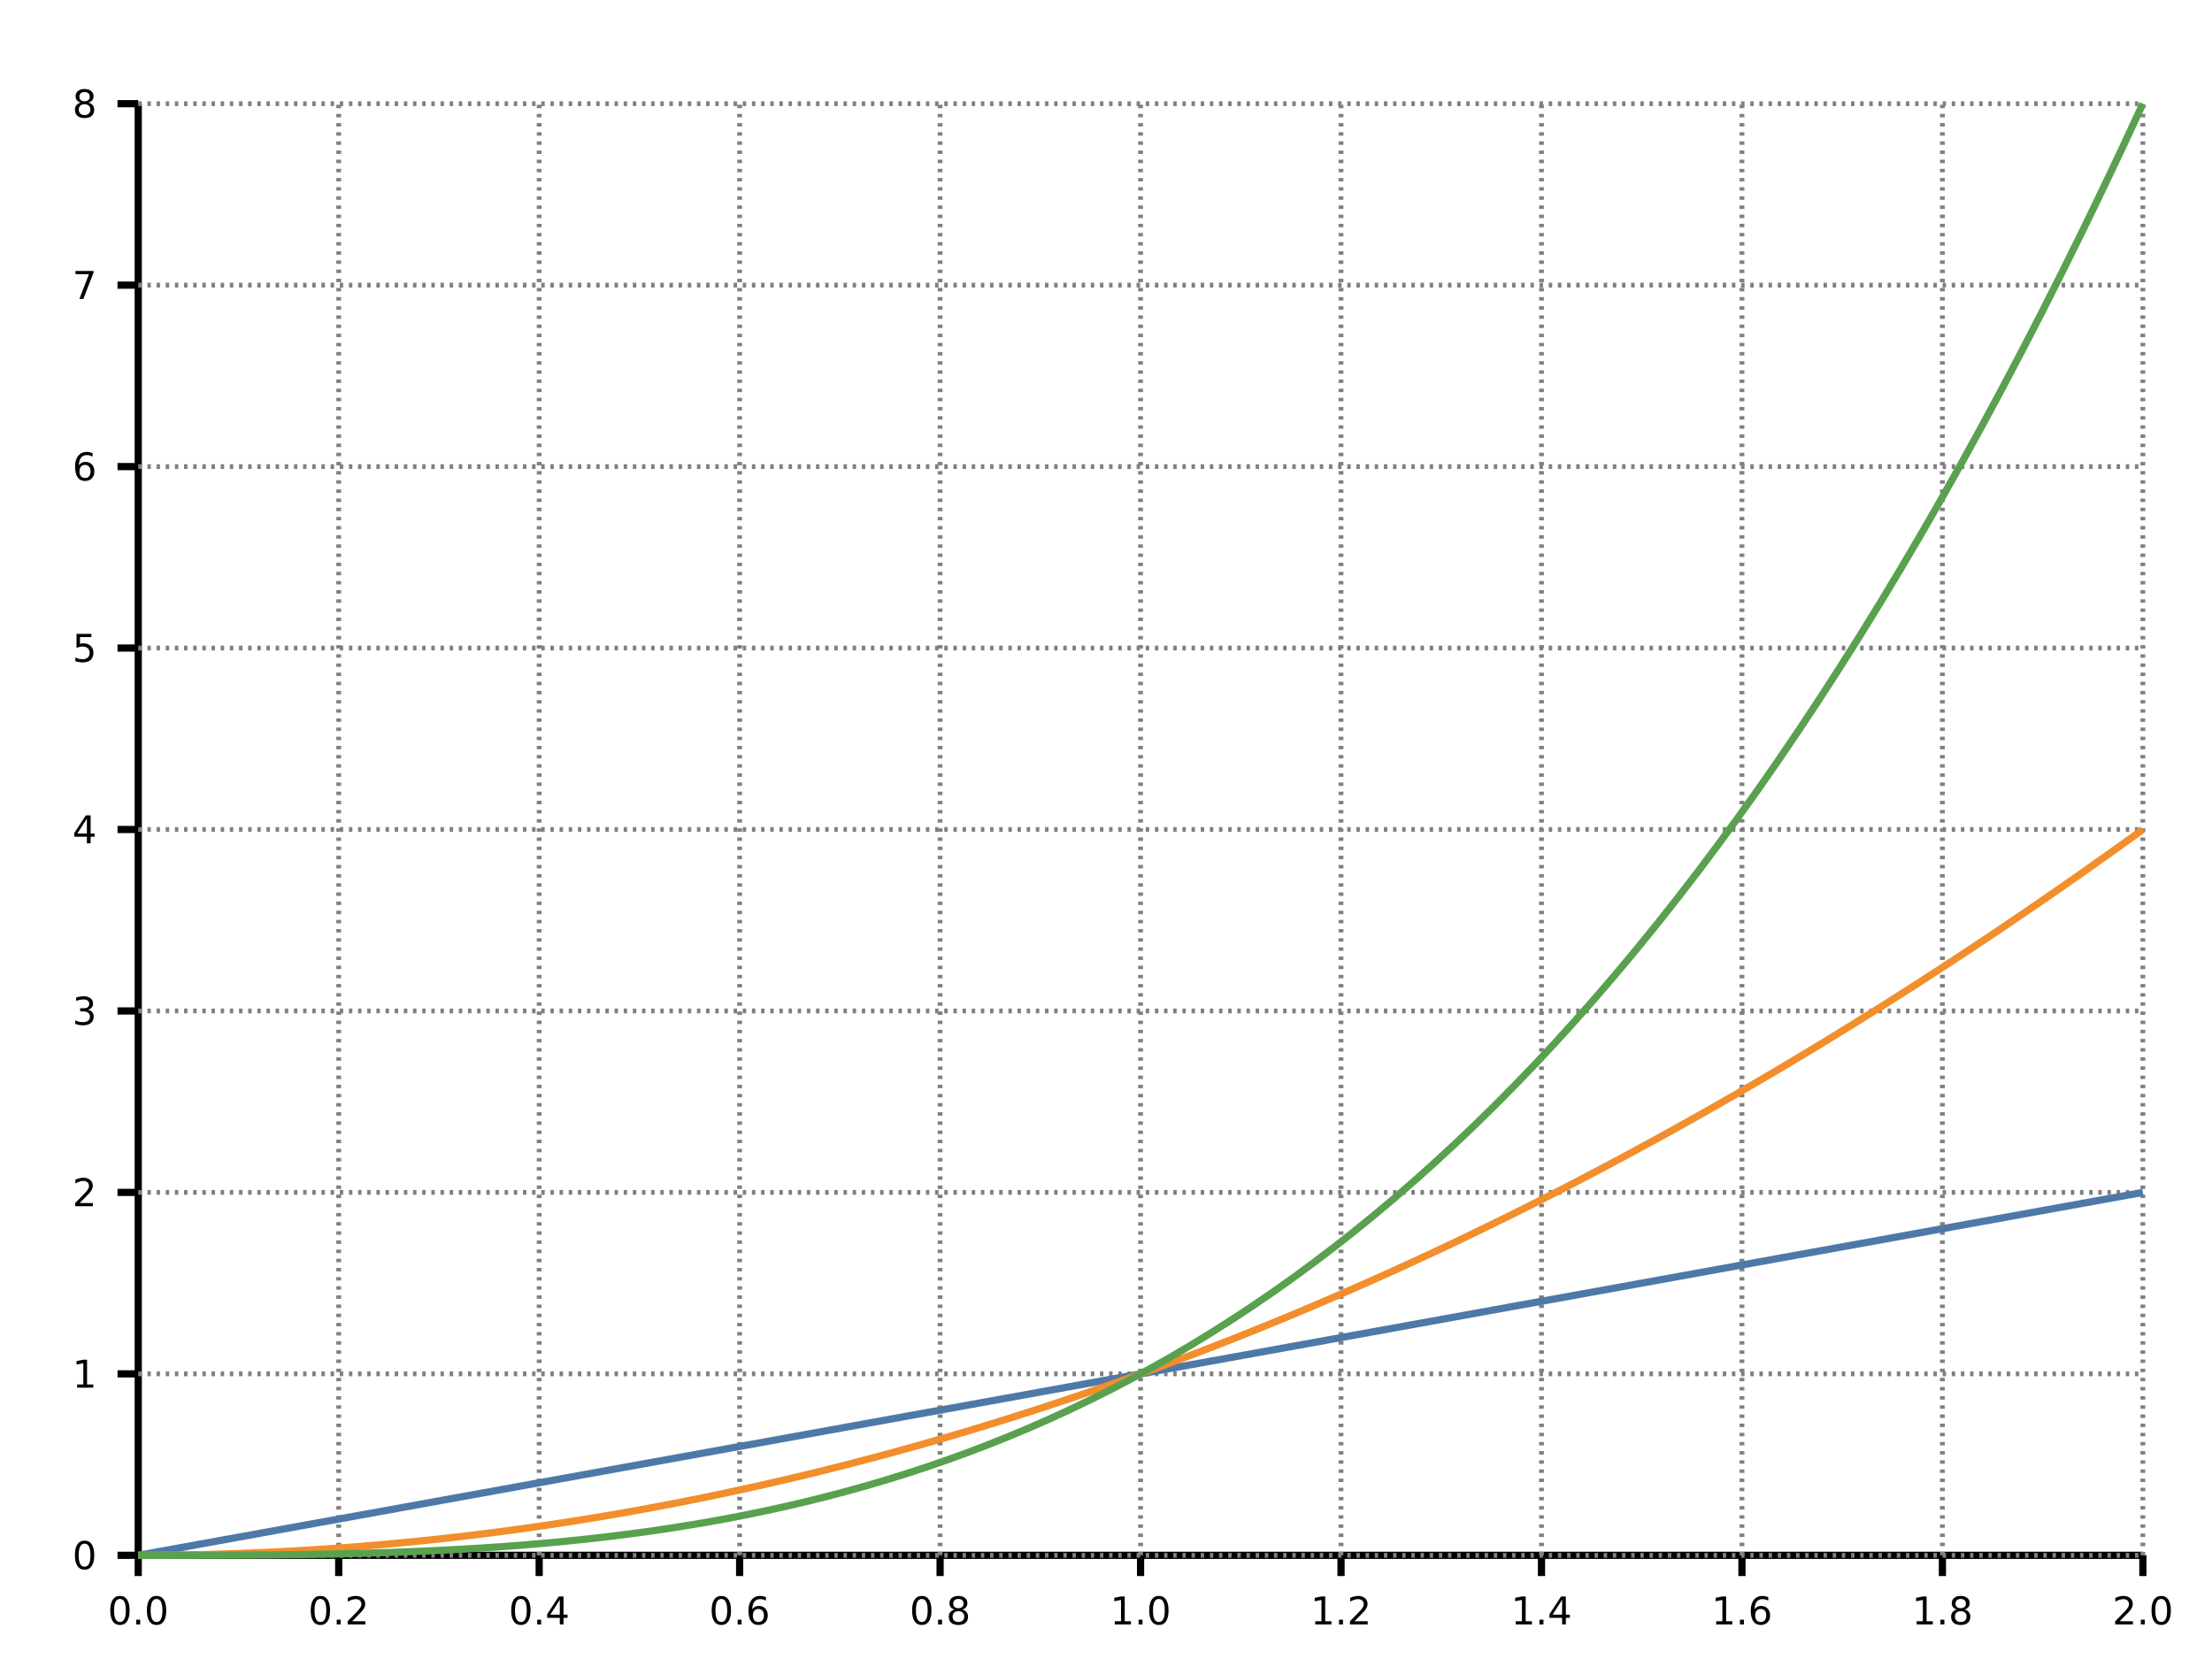 <?xml version="1.0" encoding="UTF-8"?>
<svg xmlns="http://www.w3.org/2000/svg" xmlns:xlink="http://www.w3.org/1999/xlink" width="640px" height="480px" viewBox="0 0 640 480" version="1.1">
<defs>
<g>
<symbol overflow="visible" id="glyph0-0">
<path style="stroke:none;" d="M 0.547 1.969 L 0.547 -7.828 L 6.109 -7.828 L 6.109 1.969 Z M 1.172 1.344 L 5.484 1.344 L 5.484 -7.203 L 1.172 -7.203 Z M 1.172 1.344 "/>
</symbol>
<symbol overflow="visible" id="glyph0-1">
<path style="stroke:none;" d="M 3.531 -7.375 C 2.969 -7.375 2.539 -7.098 2.25 -6.547 C 1.969 -5.992 1.828 -5.16 1.828 -4.047 C 1.828 -2.93 1.969 -2.094 2.25 -1.531 C 2.539 -0.977 2.969 -0.703 3.531 -0.703 C 4.102 -0.703 4.531 -0.977 4.812 -1.531 C 5.094 -2.094 5.234 -2.93 5.234 -4.047 C 5.234 -5.16 5.094 -5.992 4.812 -6.547 C 4.531 -7.098 4.102 -7.375 3.531 -7.375 Z M 3.531 -8.25 C 4.438 -8.25 5.129 -7.891 5.609 -7.172 C 6.086 -6.453 6.328 -5.41 6.328 -4.047 C 6.328 -2.68 6.086 -1.641 5.609 -0.922 C 5.129 -0.203 4.438 0.156 3.531 0.156 C 2.625 0.156 1.93 -0.203 1.453 -0.922 C 0.973 -1.641 0.734 -2.68 0.734 -4.047 C 0.734 -5.41 0.973 -6.453 1.453 -7.172 C 1.93 -7.891 2.625 -8.25 3.531 -8.25 Z M 3.531 -8.25 "/>
</symbol>
<symbol overflow="visible" id="glyph0-2">
<path style="stroke:none;" d="M 1.188 -1.375 L 2.328 -1.375 L 2.328 0 L 1.188 0 Z M 1.188 -1.375 "/>
</symbol>
<symbol overflow="visible" id="glyph0-3">
<path style="stroke:none;" d="M 2.125 -0.922 L 5.953 -0.922 L 5.953 0 L 0.812 0 L 0.812 -0.922 C 1.227 -1.348 1.797 -1.926 2.516 -2.656 C 3.234 -3.383 3.688 -3.852 3.875 -4.062 C 4.219 -4.457 4.457 -4.789 4.594 -5.062 C 4.738 -5.332 4.812 -5.598 4.812 -5.859 C 4.812 -6.297 4.66 -6.648 4.359 -6.922 C 4.055 -7.191 3.66 -7.328 3.172 -7.328 C 2.828 -7.328 2.461 -7.266 2.078 -7.141 C 1.703 -7.023 1.301 -6.848 0.875 -6.609 L 0.875 -7.703 C 1.312 -7.879 1.723 -8.016 2.109 -8.109 C 2.492 -8.203 2.844 -8.25 3.156 -8.25 C 4 -8.25 4.664 -8.035 5.156 -7.609 C 5.656 -7.191 5.906 -6.633 5.906 -5.938 C 5.906 -5.602 5.844 -5.285 5.719 -4.984 C 5.594 -4.691 5.367 -4.344 5.047 -3.938 C 4.953 -3.832 4.66 -3.523 4.172 -3.016 C 3.691 -2.516 3.008 -1.816 2.125 -0.922 Z M 2.125 -0.922 "/>
</symbol>
<symbol overflow="visible" id="glyph0-4">
<path style="stroke:none;" d="M 4.203 -7.141 L 1.438 -2.828 L 4.203 -2.828 Z M 3.906 -8.094 L 5.281 -8.094 L 5.281 -2.828 L 6.438 -2.828 L 6.438 -1.906 L 5.281 -1.906 L 5.281 0 L 4.203 0 L 4.203 -1.906 L 0.547 -1.906 L 0.547 -2.969 Z M 3.906 -8.094 "/>
</symbol>
<symbol overflow="visible" id="glyph0-5">
<path style="stroke:none;" d="M 3.672 -4.484 C 3.172 -4.484 2.773 -4.316 2.484 -3.984 C 2.203 -3.648 2.062 -3.188 2.062 -2.594 C 2.062 -2.008 2.203 -1.547 2.484 -1.203 C 2.773 -0.867 3.172 -0.703 3.672 -0.703 C 4.16 -0.703 4.547 -0.867 4.828 -1.203 C 5.117 -1.547 5.266 -2.008 5.266 -2.594 C 5.266 -3.188 5.117 -3.648 4.828 -3.984 C 4.547 -4.316 4.16 -4.484 3.672 -4.484 Z M 5.844 -7.922 L 5.844 -6.922 C 5.57 -7.047 5.297 -7.145 5.016 -7.219 C 4.734 -7.289 4.453 -7.328 4.172 -7.328 C 3.453 -7.328 2.898 -7.082 2.516 -6.594 C 2.141 -6.102 1.922 -5.363 1.859 -4.375 C 2.078 -4.688 2.348 -4.926 2.672 -5.094 C 2.992 -5.27 3.348 -5.359 3.734 -5.359 C 4.547 -5.359 5.188 -5.109 5.656 -4.609 C 6.133 -4.117 6.375 -3.445 6.375 -2.594 C 6.375 -1.758 6.125 -1.094 5.625 -0.594 C 5.133 -0.094 4.484 0.156 3.672 0.156 C 2.734 0.156 2.016 -0.203 1.516 -0.922 C 1.023 -1.641 0.781 -2.68 0.781 -4.047 C 0.781 -5.328 1.082 -6.348 1.688 -7.109 C 2.289 -7.867 3.109 -8.25 4.141 -8.25 C 4.41 -8.25 4.688 -8.219 4.969 -8.156 C 5.25 -8.102 5.539 -8.023 5.844 -7.922 Z M 5.844 -7.922 "/>
</symbol>
<symbol overflow="visible" id="glyph0-6">
<path style="stroke:none;" d="M 3.531 -3.844 C 3.008 -3.844 2.598 -3.703 2.297 -3.422 C 2.004 -3.148 1.859 -2.77 1.859 -2.281 C 1.859 -1.789 2.004 -1.406 2.297 -1.125 C 2.598 -0.844 3.008 -0.703 3.531 -0.703 C 4.051 -0.703 4.461 -0.844 4.766 -1.125 C 5.066 -1.406 5.219 -1.789 5.219 -2.281 C 5.219 -2.77 5.066 -3.148 4.766 -3.422 C 4.461 -3.703 4.051 -3.844 3.531 -3.844 Z M 2.438 -4.312 C 1.969 -4.426 1.598 -4.645 1.328 -4.969 C 1.066 -5.289 0.938 -5.68 0.938 -6.141 C 0.938 -6.785 1.164 -7.297 1.625 -7.672 C 2.094 -8.055 2.727 -8.25 3.531 -8.25 C 4.332 -8.25 4.961 -8.055 5.422 -7.672 C 5.891 -7.297 6.125 -6.785 6.125 -6.141 C 6.125 -5.68 5.988 -5.289 5.719 -4.969 C 5.457 -4.645 5.094 -4.426 4.625 -4.312 C 5.156 -4.188 5.566 -3.941 5.859 -3.578 C 6.16 -3.223 6.312 -2.789 6.312 -2.281 C 6.312 -1.488 6.07 -0.883 5.594 -0.469 C 5.113 -0.051 4.426 0.156 3.531 0.156 C 2.633 0.156 1.945 -0.051 1.469 -0.469 C 0.988 -0.883 0.75 -1.488 0.75 -2.281 C 0.75 -2.789 0.895 -3.223 1.188 -3.578 C 1.488 -3.941 1.906 -4.188 2.438 -4.312 Z M 2.031 -6.047 C 2.031 -5.617 2.16 -5.285 2.422 -5.047 C 2.691 -4.816 3.062 -4.703 3.531 -4.703 C 4 -4.703 4.363 -4.816 4.625 -5.047 C 4.895 -5.285 5.031 -5.617 5.031 -6.047 C 5.031 -6.461 4.895 -6.785 4.625 -7.016 C 4.363 -7.254 4 -7.375 3.531 -7.375 C 3.062 -7.375 2.691 -7.254 2.422 -7.016 C 2.16 -6.785 2.031 -6.461 2.031 -6.047 Z M 2.031 -6.047 "/>
</symbol>
<symbol overflow="visible" id="glyph0-7">
<path style="stroke:none;" d="M 1.375 -0.922 L 3.172 -0.922 L 3.172 -7.094 L 1.219 -6.703 L 1.219 -7.703 L 3.156 -8.094 L 4.25 -8.094 L 4.25 -0.922 L 6.047 -0.922 L 6.047 0 L 1.375 0 Z M 1.375 -0.922 "/>
</symbol>
<symbol overflow="visible" id="glyph0-8">
<path style="stroke:none;" d="M 4.5 -4.359 C 5.031 -4.254 5.441 -4.023 5.734 -3.672 C 6.023 -3.316 6.172 -2.879 6.172 -2.359 C 6.172 -1.555 5.895 -0.938 5.344 -0.5 C 4.801 -0.062 4.023 0.156 3.016 0.156 C 2.672 0.156 2.316 0.117 1.953 0.047 C 1.598 -0.016 1.227 -0.113 0.844 -0.25 L 0.844 -1.297 C 1.145 -1.117 1.477 -0.984 1.844 -0.891 C 2.207 -0.805 2.586 -0.766 2.984 -0.766 C 3.672 -0.766 4.191 -0.898 4.547 -1.172 C 4.91 -1.441 5.094 -1.836 5.094 -2.359 C 5.094 -2.828 4.922 -3.195 4.578 -3.469 C 4.242 -3.738 3.781 -3.875 3.188 -3.875 L 2.25 -3.875 L 2.25 -4.781 L 3.234 -4.781 C 3.773 -4.781 4.188 -4.883 4.469 -5.094 C 4.75 -5.312 4.891 -5.625 4.891 -6.031 C 4.891 -6.445 4.742 -6.766 4.453 -6.984 C 4.16 -7.211 3.738 -7.328 3.188 -7.328 C 2.883 -7.328 2.562 -7.289 2.219 -7.219 C 1.875 -7.156 1.5 -7.055 1.094 -6.922 L 1.094 -7.891 C 1.508 -8.016 1.895 -8.102 2.25 -8.156 C 2.613 -8.219 2.957 -8.25 3.281 -8.25 C 4.113 -8.25 4.77 -8.055 5.25 -7.672 C 5.738 -7.297 5.984 -6.785 5.984 -6.141 C 5.984 -5.691 5.852 -5.312 5.594 -5 C 5.344 -4.695 4.977 -4.484 4.5 -4.359 Z M 4.5 -4.359 "/>
</symbol>
<symbol overflow="visible" id="glyph0-9">
<path style="stroke:none;" d="M 1.203 -8.094 L 5.5 -8.094 L 5.5 -7.172 L 2.203 -7.172 L 2.203 -5.188 C 2.359 -5.238 2.516 -5.281 2.672 -5.312 C 2.836 -5.344 3 -5.359 3.156 -5.359 C 4.062 -5.359 4.773 -5.109 5.297 -4.609 C 5.828 -4.117 6.094 -3.445 6.094 -2.594 C 6.094 -1.727 5.82 -1.051 5.281 -0.562 C 4.738 -0.082 3.973 0.156 2.984 0.156 C 2.648 0.156 2.305 0.125 1.953 0.062 C 1.598 0.008 1.234 -0.07 0.859 -0.188 L 0.859 -1.297 C 1.18 -1.117 1.516 -0.984 1.859 -0.891 C 2.211 -0.805 2.582 -0.766 2.969 -0.766 C 3.594 -0.766 4.086 -0.926 4.453 -1.25 C 4.816 -1.582 5 -2.031 5 -2.594 C 5 -3.156 4.816 -3.602 4.453 -3.938 C 4.086 -4.27 3.594 -4.438 2.969 -4.438 C 2.676 -4.438 2.383 -4.398 2.094 -4.328 C 1.801 -4.266 1.504 -4.164 1.203 -4.031 Z M 1.203 -8.094 "/>
</symbol>
<symbol overflow="visible" id="glyph0-10">
<path style="stroke:none;" d="M 0.906 -8.094 L 6.125 -8.094 L 6.125 -7.625 L 3.172 0 L 2.031 0 L 4.797 -7.172 L 0.906 -7.172 Z M 0.906 -8.094 "/>
</symbol>
</g>
</defs>
<g id="surface0">
<path style="fill:none;stroke-width:2.083;stroke-linecap:butt;stroke-linejoin:miter;stroke:rgb(0%,0%,0%);stroke-opacity:1;stroke-miterlimit:10;" d="M 40 30 L 620 30 " transform="matrix(1,0,0,-1,0,480)"/>
<path style="fill:none;stroke-width:2.083;stroke-linecap:butt;stroke-linejoin:miter;stroke:rgb(0%,0%,0%);stroke-opacity:1;stroke-miterlimit:10;" d="M 40 30 L 40 24 M 98 30 L 98 24 M 156 30 L 156 24 M 214 30 L 214 24 M 272 30 L 272 24 M 330 30 L 330 24 M 388 30 L 388 24 M 446 30 L 446 24 M 504 30 L 504 24 M 562 30 L 562 24 M 620 30 L 620 24 " transform="matrix(1,0,0,-1,0,480)"/>
<path style="fill:none;stroke-width:1.389;stroke-linecap:butt;stroke-linejoin:miter;stroke:rgb(50.196%,50.196%,50.196%);stroke-opacity:1;stroke-dasharray:1,1.65;stroke-miterlimit:10;" d="M 40 30 L 40 450 M 98 30 L 98 450 M 156 30 L 156 450 M 214 30 L 214 450 M 272 30 L 272 450 M 330 30 L 330 450 M 388 30 L 388 450 M 446 30 L 446 450 M 504 30 L 504 450 M 562 30 L 562 450 M 620 30 L 620 450 " transform="matrix(1,0,0,-1,0,480)"/>
<g style="fill:rgb(0%,0%,0%);fill-opacity:1;">
  <use xlink:href="#glyph0-1" x="31.172" y="470"/>
  <use xlink:href="#glyph0-2" x="38.234" y="470"/>
  <use xlink:href="#glyph0-1" x="41.766" y="470"/>
</g>
<g style="fill:rgb(0%,0%,0%);fill-opacity:1;">
  <use xlink:href="#glyph0-1" x="89.172" y="470"/>
  <use xlink:href="#glyph0-2" x="96.234" y="470"/>
  <use xlink:href="#glyph0-3" x="99.766" y="470"/>
</g>
<g style="fill:rgb(0%,0%,0%);fill-opacity:1;">
  <use xlink:href="#glyph0-1" x="147.172" y="470"/>
  <use xlink:href="#glyph0-2" x="154.234" y="470"/>
  <use xlink:href="#glyph0-4" x="157.766" y="470"/>
</g>
<g style="fill:rgb(0%,0%,0%);fill-opacity:1;">
  <use xlink:href="#glyph0-1" x="205.172" y="470"/>
  <use xlink:href="#glyph0-2" x="212.234" y="470"/>
  <use xlink:href="#glyph0-5" x="215.766" y="470"/>
</g>
<g style="fill:rgb(0%,0%,0%);fill-opacity:1;">
  <use xlink:href="#glyph0-1" x="263.172" y="470"/>
  <use xlink:href="#glyph0-2" x="270.234" y="470"/>
  <use xlink:href="#glyph0-6" x="273.766" y="470"/>
</g>
<g style="fill:rgb(0%,0%,0%);fill-opacity:1;">
  <use xlink:href="#glyph0-7" x="321.172" y="470"/>
  <use xlink:href="#glyph0-2" x="328.234" y="470"/>
  <use xlink:href="#glyph0-1" x="331.766" y="470"/>
</g>
<g style="fill:rgb(0%,0%,0%);fill-opacity:1;">
  <use xlink:href="#glyph0-7" x="379.172" y="470"/>
  <use xlink:href="#glyph0-2" x="386.234" y="470"/>
  <use xlink:href="#glyph0-3" x="389.766" y="470"/>
</g>
<g style="fill:rgb(0%,0%,0%);fill-opacity:1;">
  <use xlink:href="#glyph0-7" x="437.172" y="470"/>
  <use xlink:href="#glyph0-2" x="444.234" y="470"/>
  <use xlink:href="#glyph0-4" x="447.766" y="470"/>
</g>
<g style="fill:rgb(0%,0%,0%);fill-opacity:1;">
  <use xlink:href="#glyph0-7" x="495.172" y="470"/>
  <use xlink:href="#glyph0-2" x="502.234" y="470"/>
  <use xlink:href="#glyph0-5" x="505.766" y="470"/>
</g>
<g style="fill:rgb(0%,0%,0%);fill-opacity:1;">
  <use xlink:href="#glyph0-7" x="553.172" y="470"/>
  <use xlink:href="#glyph0-2" x="560.234" y="470"/>
  <use xlink:href="#glyph0-6" x="563.766" y="470"/>
</g>
<g style="fill:rgb(0%,0%,0%);fill-opacity:1;">
  <use xlink:href="#glyph0-3" x="611.172" y="470"/>
  <use xlink:href="#glyph0-2" x="618.234" y="470"/>
  <use xlink:href="#glyph0-1" x="621.766" y="470"/>
</g>
<path style="fill:none;stroke-width:2.083;stroke-linecap:butt;stroke-linejoin:miter;stroke:rgb(0%,0%,0%);stroke-opacity:1;stroke-miterlimit:10;" d="M 40 30 L 40 450 " transform="matrix(1,0,0,-1,0,480)"/>
<path style="fill:none;stroke-width:2.083;stroke-linecap:butt;stroke-linejoin:miter;stroke:rgb(0%,0%,0%);stroke-opacity:1;stroke-miterlimit:10;" d="M 40 30 L 34 30 M 40 82.5 L 34 82.5 M 40 135 L 34 135 M 40 187.5 L 34 187.5 M 40 240 L 34 240 M 40 292.5 L 34 292.5 M 40 345 L 34 345 M 40 397.5 L 34 397.5 M 40 450 L 34 450 " transform="matrix(1,0,0,-1,0,480)"/>
<path style="fill:none;stroke-width:1.389;stroke-linecap:butt;stroke-linejoin:miter;stroke:rgb(50.196%,50.196%,50.196%);stroke-opacity:1;stroke-dasharray:1,1.65;stroke-miterlimit:10;" d="M 40 30 L 620 30 M 40 82.5 L 620 82.5 M 40 135 L 620 135 M 40 187.5 L 620 187.5 M 40 240 L 620 240 M 40 292.5 L 620 292.5 M 40 345 L 620 345 M 40 397.5 L 620 397.5 M 40 450 L 620 450 " transform="matrix(1,0,0,-1,0,480)"/>
<g style="fill:rgb(0%,0%,0%);fill-opacity:1;">
  <use xlink:href="#glyph0-1" x="20.938" y="454"/>
</g>
<g style="fill:rgb(0%,0%,0%);fill-opacity:1;">
  <use xlink:href="#glyph0-7" x="20.938" y="401.5"/>
</g>
<g style="fill:rgb(0%,0%,0%);fill-opacity:1;">
  <use xlink:href="#glyph0-3" x="20.938" y="349"/>
</g>
<g style="fill:rgb(0%,0%,0%);fill-opacity:1;">
  <use xlink:href="#glyph0-8" x="20.938" y="296.5"/>
</g>
<g style="fill:rgb(0%,0%,0%);fill-opacity:1;">
  <use xlink:href="#glyph0-4" x="20.938" y="244"/>
</g>
<g style="fill:rgb(0%,0%,0%);fill-opacity:1;">
  <use xlink:href="#glyph0-9" x="20.938" y="191.5"/>
</g>
<g style="fill:rgb(0%,0%,0%);fill-opacity:1;">
  <use xlink:href="#glyph0-5" x="20.938" y="139"/>
</g>
<g style="fill:rgb(0%,0%,0%);fill-opacity:1;">
  <use xlink:href="#glyph0-10" x="20.938" y="86.5"/>
</g>
<g style="fill:rgb(0%,0%,0%);fill-opacity:1;">
  <use xlink:href="#glyph0-6" x="20.938" y="34"/>
</g>
<path style="fill:none;stroke-width:2.083;stroke-linecap:butt;stroke-linejoin:miter;stroke:rgb(30.588%,47.451%,65.49%);stroke-opacity:1;stroke-miterlimit:10;" d="M 40 30 L 45.859 31.062 L 51.719 32.121 L 57.574 33.184 L 63.434 34.242 L 69.293 35.305 L 75.152 36.363 L 81.012 37.426 L 86.867 38.484 L 92.727 39.547 L 98.586 40.605 L 104.445 41.668 L 110.305 42.727 L 116.16 43.789 L 122.02 44.848 L 127.879 45.91 L 133.738 46.969 L 139.598 48.031 L 145.453 49.09 L 151.312 50.152 L 157.172 51.211 L 163.031 52.273 L 168.891 53.332 L 174.746 54.395 L 180.605 55.453 L 186.465 56.516 L 192.324 57.574 L 198.184 58.637 L 204.039 59.695 L 209.898 60.758 L 215.758 61.816 L 221.617 62.879 L 227.477 63.938 L 233.332 65 L 239.191 66.062 L 245.051 67.121 L 250.91 68.184 L 256.77 69.242 L 262.625 70.305 L 268.484 71.363 L 274.344 72.426 L 280.203 73.484 L 286.062 74.547 L 291.918 75.605 L 297.777 76.668 L 303.637 77.727 L 309.496 78.789 L 315.355 79.848 L 321.211 80.91 L 327.07 81.969 L 332.93 83.031 L 338.789 84.09 L 344.645 85.152 L 350.504 86.211 L 356.363 87.273 L 362.223 88.332 L 368.082 89.395 L 373.938 90.453 L 379.797 91.516 L 385.656 92.574 L 391.516 93.637 L 397.375 94.695 L 403.23 95.758 L 409.09 96.816 L 414.949 97.879 L 420.809 98.938 L 426.668 100 L 432.523 101.062 L 438.383 102.121 L 444.242 103.184 L 450.102 104.242 L 455.961 105.305 L 461.816 106.363 L 467.676 107.426 L 473.535 108.484 L 479.395 109.547 L 485.254 110.605 L 491.109 111.668 L 496.969 112.727 L 502.828 113.789 L 508.688 114.848 L 514.547 115.91 L 520.402 116.969 L 526.262 118.031 L 532.121 119.09 L 537.98 120.152 L 543.84 121.211 L 549.695 122.273 L 555.555 123.332 L 561.414 124.395 L 567.273 125.453 L 573.133 126.516 L 578.988 127.574 L 584.848 128.637 L 590.707 129.695 L 596.566 130.758 L 602.426 131.816 L 608.281 132.879 L 614.141 133.938 L 620 135 " transform="matrix(1,0,0,-1,0,480)"/>
<path style="fill:none;stroke-width:2.083;stroke-linecap:butt;stroke-linejoin:miter;stroke:rgb(94.902%,55.686%,17.255%);stroke-opacity:1;stroke-miterlimit:10;" d="M 40 30 L 45.859 30.02 L 51.719 30.086 L 57.574 30.191 L 63.434 30.344 L 69.293 30.535 L 75.152 30.77 L 81.012 31.051 L 86.867 31.371 L 92.727 31.734 L 98.586 32.145 L 104.445 32.594 L 110.305 33.086 L 116.16 33.621 L 122.02 34.199 L 127.879 34.82 L 133.738 35.484 L 139.598 36.191 L 145.453 36.941 L 151.312 37.734 L 157.172 38.57 L 163.031 39.449 L 168.891 40.371 L 174.746 41.336 L 180.605 42.34 L 186.465 43.391 L 192.324 44.484 L 198.184 45.621 L 204.039 46.797 L 209.898 48.02 L 215.758 49.285 L 221.617 50.59 L 227.477 51.941 L 233.332 53.332 L 239.191 54.77 L 245.051 56.246 L 250.91 57.77 L 256.77 59.332 L 262.625 60.941 L 268.484 62.59 L 274.344 64.281 L 280.203 66.02 L 286.062 67.797 L 291.918 69.617 L 297.777 71.48 L 303.637 73.387 L 309.496 75.34 L 315.355 77.332 L 321.211 79.367 L 327.07 81.445 L 332.93 83.566 L 338.789 85.73 L 344.645 87.938 L 350.504 90.188 L 356.363 92.48 L 362.223 94.816 L 368.082 97.191 L 373.938 99.613 L 379.797 102.078 L 385.656 104.586 L 391.516 107.137 L 397.375 109.727 L 403.23 112.363 L 409.09 115.043 L 414.949 117.762 L 420.809 120.527 L 426.668 123.332 L 432.523 126.184 L 438.383 129.074 L 444.242 132.012 L 450.102 134.988 L 455.961 138.012 L 461.816 141.074 L 467.676 144.18 L 473.535 147.332 L 479.395 150.523 L 485.254 153.758 L 491.109 157.035 L 496.969 160.359 L 502.828 163.723 L 508.688 167.129 L 514.547 170.578 L 520.402 174.07 L 526.262 177.605 L 532.121 181.184 L 537.98 184.805 L 543.84 188.469 L 549.695 192.176 L 555.555 195.926 L 561.414 199.719 L 567.273 203.555 L 573.133 207.434 L 578.988 211.352 L 584.848 215.316 L 590.707 219.324 L 596.566 223.375 L 602.426 227.465 L 608.281 231.602 L 614.141 235.777 L 620 240 " transform="matrix(1,0,0,-1,0,480)"/>
<path style="fill:none;stroke-width:2.083;stroke-linecap:butt;stroke-linejoin:miter;stroke:rgb(34.902%,63.137%,30.98%);stroke-opacity:1;stroke-miterlimit:10;" d="M 40 30 L 45.859 30 L 51.719 30.004 L 57.574 30.012 L 63.434 30.027 L 69.293 30.055 L 75.152 30.094 L 81.012 30.148 L 86.867 30.223 L 92.727 30.316 L 98.586 30.434 L 104.445 30.574 L 110.305 30.746 L 116.16 30.949 L 122.02 31.188 L 127.879 31.461 L 133.738 31.773 L 139.598 32.125 L 145.453 32.523 L 151.312 32.969 L 157.172 33.461 L 163.031 34.008 L 168.891 34.609 L 174.746 35.266 L 180.605 35.984 L 186.465 36.762 L 192.324 37.609 L 198.184 38.52 L 204.039 39.504 L 209.898 40.559 L 215.758 41.688 L 221.617 42.895 L 227.477 44.184 L 233.332 45.555 L 239.191 47.012 L 245.051 48.559 L 250.91 50.195 L 256.77 51.926 L 262.625 53.75 L 268.484 55.676 L 274.344 57.703 L 280.203 59.832 L 286.062 62.07 L 291.918 64.414 L 297.777 66.871 L 303.637 69.445 L 309.496 72.133 L 315.355 74.941 L 321.211 77.871 L 327.07 80.926 L 332.93 84.105 L 338.789 87.418 L 344.645 90.863 L 350.504 94.441 L 356.363 98.16 L 362.223 102.016 L 368.082 106.016 L 373.938 110.16 L 379.797 114.457 L 385.656 118.898 L 391.516 123.496 L 397.375 128.25 L 403.23 133.16 L 409.09 138.234 L 414.949 143.469 L 420.809 148.875 L 426.668 154.445 L 432.523 160.188 L 438.383 166.105 L 444.242 172.195 L 450.102 178.469 L 455.961 184.926 L 461.816 191.562 L 467.676 198.387 L 473.535 205.402 L 479.395 212.609 L 485.254 220.012 L 491.109 227.613 L 496.969 235.414 L 502.828 243.414 L 508.688 251.621 L 514.547 260.039 L 520.402 268.664 L 526.262 277.5 L 532.121 286.555 L 537.98 295.828 L 543.84 305.32 L 549.695 315.039 L 555.555 324.98 L 561.414 335.148 L 567.273 345.551 L 573.133 356.188 L 578.988 367.059 L 584.848 378.172 L 590.707 389.523 L 596.566 401.121 L 602.426 412.965 L 608.281 425.055 L 614.141 437.402 L 620 450 " transform="matrix(1,0,0,-1,0,480)"/>
</g>
</svg>

